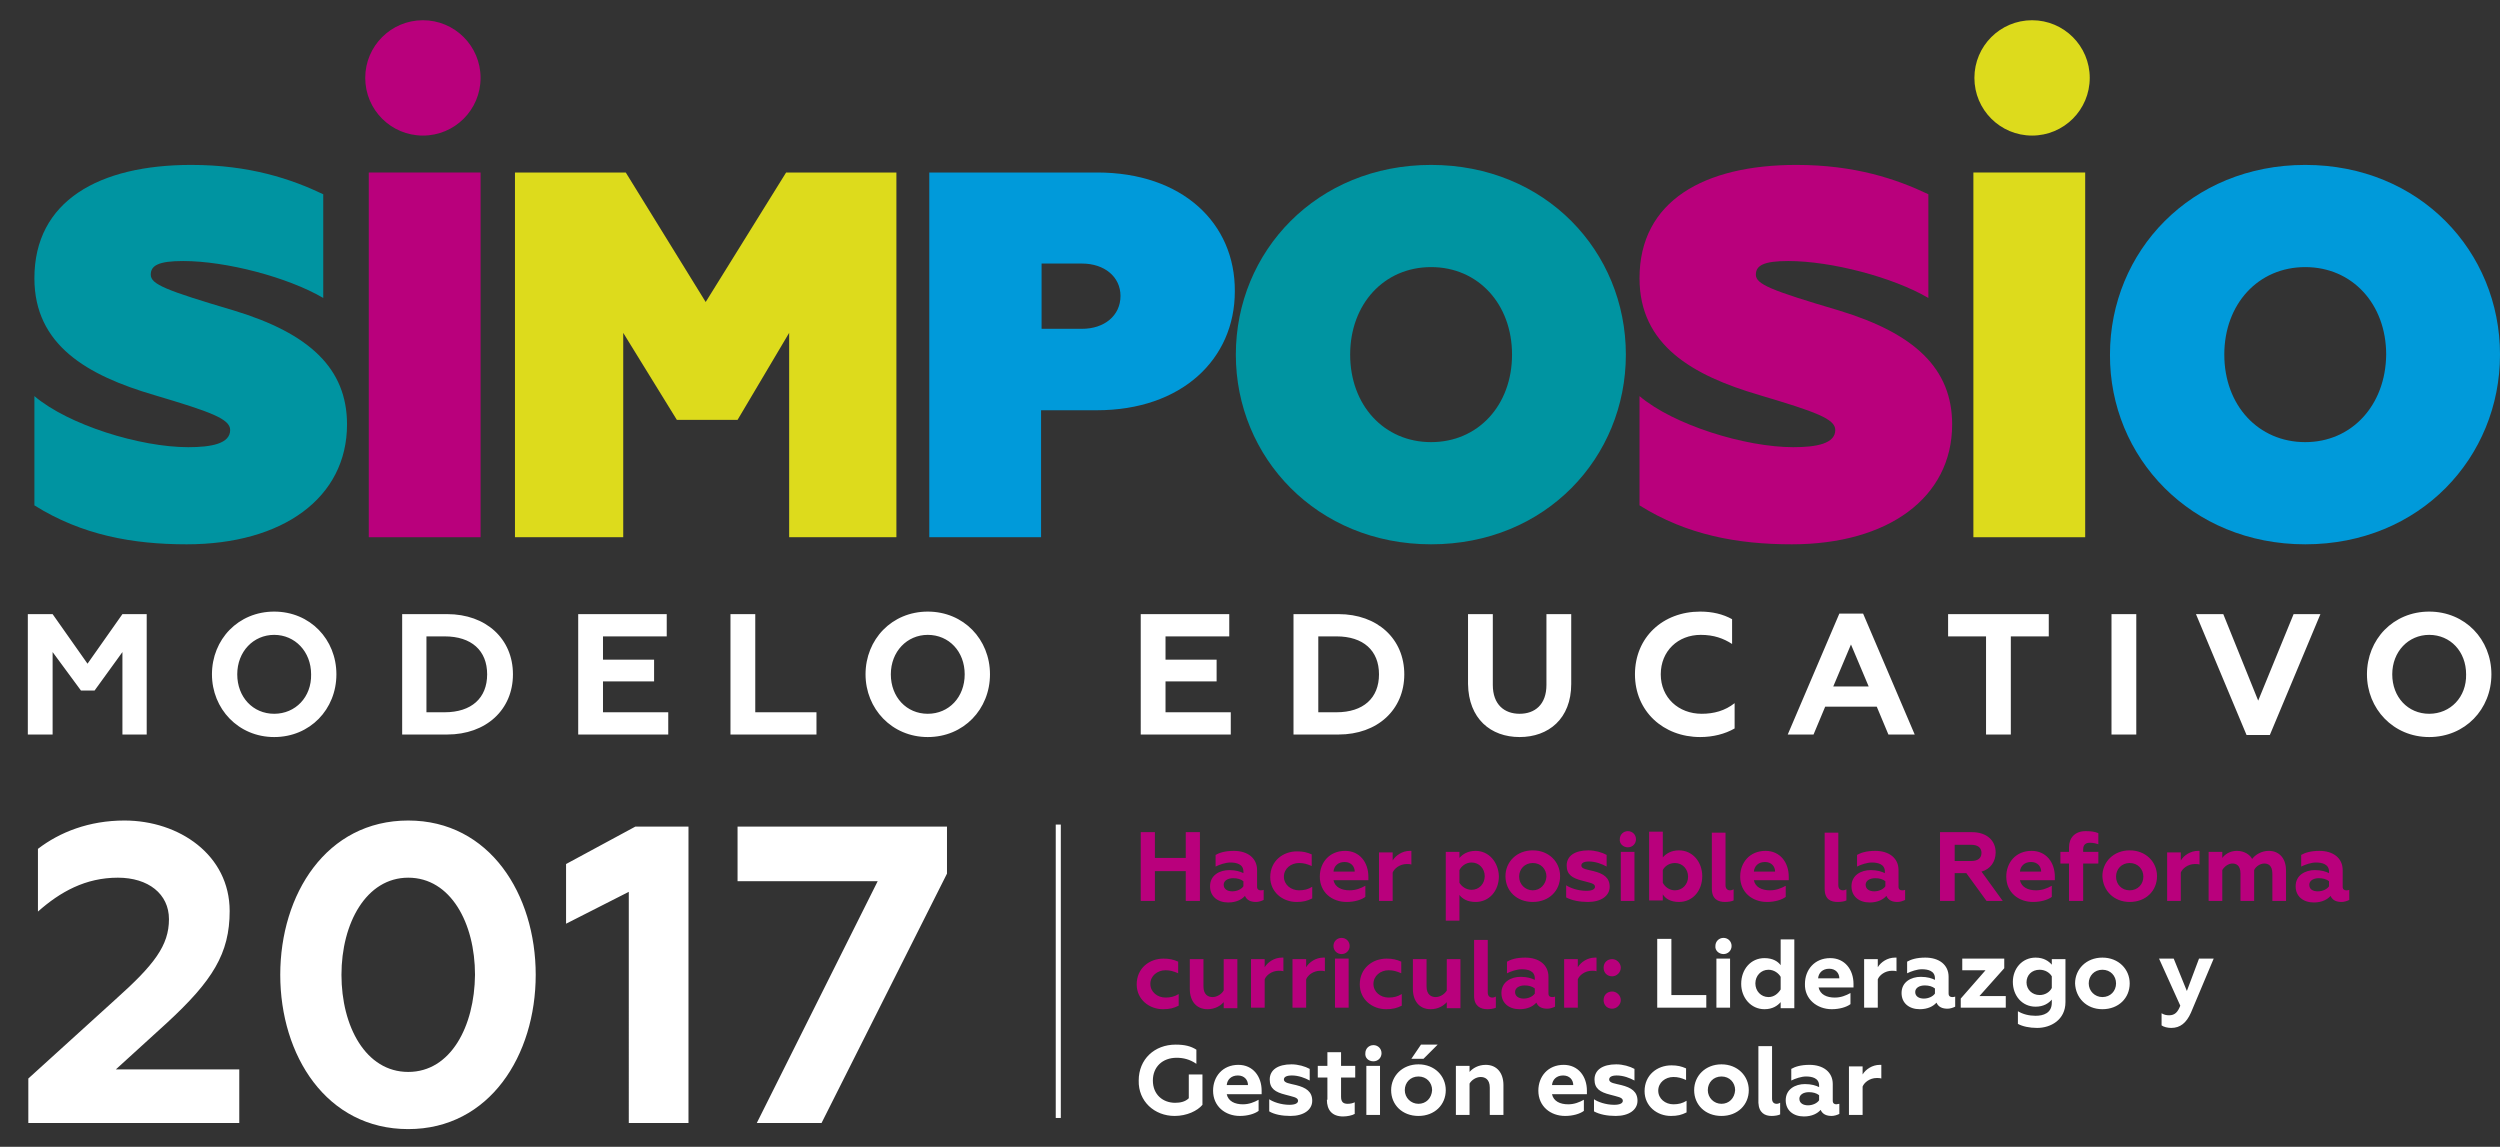 <?xml version="1.0" encoding="utf-8"?>
<!-- Generator: Adobe Illustrator 18.0.0, SVG Export Plug-In . SVG Version: 6.00 Build 0)  -->
<!DOCTYPE svg PUBLIC "-//W3C//DTD SVG 1.1//EN" "http://www.w3.org/Graphics/SVG/1.1/DTD/svg11.dtd">
<svg version="1.1" xmlns="http://www.w3.org/2000/svg" xmlns:xlink="http://www.w3.org/1999/xlink" x="0px" y="0px"
	 viewBox="0 0 494.2 226.7" enable-background="new 0 0 494.2 226.7" xml:space="preserve">
<rect x="0" y="0" width="494.2" height="226.7" fill="#333333" stroke="none"/>
<g id="Capa_1">
	<g>
		<g>
			<path fill="#0094A1" d="M36.9,107.6c19,0,31.7-9.2,31.7-23.7c0-11.1-7.5-18-22.3-22.5c-13.5-4-16.5-5.2-16.5-7.1
				c0-1.8,1.5-2.7,6.4-2.7c8.5,0,20.7,3.2,27.7,7.3V38.4c-6.3-3-14.5-5.8-26.1-5.8c-18.2,0-31,7.1-31,22.4
				c0,13.2,10.4,19.2,23.7,23.1c11.1,3.3,15,4.7,15,6.9c0,2.7-3.7,3.4-8.3,3.4c-9.5,0-23.7-4.4-30.4-10.1v21.6
				C16.2,105.8,26.3,107.6,36.9,107.6"/>
			<rect x="72.9" y="34.1" fill="#B9007C" width="22.1" height="72.1"/>
			<polygon fill="#DDDB1C" points="101.8,106.2 123.2,106.2 123.2,65.8 133.8,83 145.8,83 156,65.8 156,106.2 177.2,106.2 
				177.2,34.1 155.4,34.1 139.5,59.7 123.7,34.1 101.8,34.1 			"/>
			<path fill="#009ADA" d="M216.9,34.1h-33.2v72.1h22.1V81.1h11c16.8,0,27.3-10.1,27.3-23.5C244.2,44.1,233.7,34.1,216.9,34.1
				 M213.9,65h-8V52.1h8c4.4,0,7.6,2.6,7.6,6.4C221.5,62.4,218.3,65,213.9,65"/>
			<path fill="#0094A1" d="M282.9,87.4c-9.3,0-16-7.3-16-17.3c0-10,6.7-17.3,16-17.3c9.3,0,16,7.3,16,17.3
				C298.9,80.1,292.2,87.4,282.9,87.4 M282.9,107.6c22.7,0,38.5-17.2,38.5-37.5c0-20.4-15.9-37.5-38.5-37.5
				c-22.6,0-38.6,17.1-38.6,37.5C244.3,90.4,260.3,107.6,282.9,107.6"/>
			<path fill="#B9007C" d="M354.2,107.6c19,0,31.7-9.2,31.7-23.7c0-11.1-7.5-18-22.3-22.5c-13.5-4-16.5-5.2-16.5-7.1
				c0-1.8,1.5-2.7,6.4-2.7c8.5,0,20.7,3.2,27.7,7.3V38.4c-6.3-3-14.5-5.8-26.1-5.8c-18.2,0-31,7.1-31,22.4
				c0,13.2,10.4,19.2,23.7,23.1c11.1,3.3,15,4.7,15,6.9c0,2.7-3.7,3.4-8.3,3.4c-9.5,0-23.7-4.4-30.4-10.1v21.6
				C333.5,105.8,343.6,107.6,354.2,107.6"/>
			<rect x="390.1" y="34.1" fill="#DDDB1C" width="22.1" height="72.1"/>
			<path fill="#009ADA" d="M455.7,87.4c-9.3,0-16-7.3-16-17.3c0-10,6.7-17.3,16-17.3c9.3,0,16,7.3,16,17.3
				C471.6,80.1,464.9,87.4,455.7,87.4 M455.7,107.6c22.7,0,38.5-17.2,38.5-37.5c0-20.4-15.9-37.5-38.5-37.5
				c-22.6,0-38.6,17.1-38.6,37.5C417,90.4,433.1,107.6,455.7,107.6"/>
			<path fill="#B9007C" d="M83.6,26.8c6.3,0,11.4-5.1,11.4-11.4c0-6.3-5.1-11.4-11.4-11.4c-6.3,0-11.4,5.1-11.4,11.4
				C72.2,21.7,77.3,26.8,83.6,26.8"/>
			<path fill="#DDDB1C" d="M401.7,26.8c6.3,0,11.4-5.1,11.4-11.4c0-6.3-5.1-11.4-11.4-11.4c-6.3,0-11.4,5.1-11.4,11.4
				C390.3,21.7,395.4,26.8,401.7,26.8"/>
			<path fill="#FFFFFF" d="M5.6,222h41.7v-10.6H22.9l10.1-9.2c9-8.3,12.4-13.7,12.4-22.1c0-11.1-10-17.9-20.8-17.9
				c-7,0-12.8,2.3-17.1,5.6v12.4c4.4-3.9,9.4-6.7,15.8-6.7c6,0,10.1,3.2,10.1,8.2c0,5.2-2.9,9-10.5,15.8L5.6,213.2V222z M80.7,223.2
				c16.1,0,25.2-14.6,25.2-30.5c0-15.9-9.1-30.5-25.2-30.5c-16.2,0-25.3,14.6-25.3,30.5C55.4,208.6,64.5,223.2,80.7,223.2
				 M80.7,211.9c-8.4,0-13.2-9-13.2-19.2c0-10.2,4.9-19.2,13.2-19.2c8.4,0,13.2,9,13.2,19.2C93.8,202.9,89.1,211.9,80.7,211.9
				 M124.3,222h11.8v-58.6h-10.5l-13.7,7.4v11.8l12.4-6.3V222z M149.6,222h12.8l24.8-49.3v-9.3h-41.4v10.8h27.7L149.6,222z"/>
			<path fill="#FFFFFF" d="M5.5,145.2h4.9v-16.3l5.6,7.6h2.7l5.5-7.6v16.3H29v-23.8h-4.8l-6.9,9.8l-6.9-9.8H5.5V145.2z M54.2,141.1
				c-4.2,0-7.3-3.3-7.3-7.8c0-4.5,3.2-7.8,7.3-7.8s7.3,3.3,7.3,7.8C61.6,137.8,58.4,141.1,54.2,141.1 M54.2,145.7
				c7.1,0,12.3-5.5,12.3-12.4c0-6.9-5.2-12.4-12.3-12.4s-12.3,5.5-12.3,12.4C41.9,140.1,47.1,145.7,54.2,145.7 M79.5,145.2h8.9
				c7.7,0,13-4.9,13-11.9c0-7-5.3-11.9-13-11.9h-8.9V145.2z M84.3,140.8v-15h3.6c5.3,0,8.4,2.8,8.4,7.5c0,4.7-3.1,7.5-8.4,7.5H84.3z
				 M114.3,145.2h17.8v-4.4h-12.9v-6.1h10.1v-4.3h-10.1v-4.6h12.6v-4.4h-17.5V145.2z M144.5,145.2h16.9v-4.4h-12.1v-19.4h-4.9V145.2
				z M183.4,141.1c-4.2,0-7.3-3.3-7.3-7.8c0-4.5,3.2-7.8,7.3-7.8c4.2,0,7.3,3.3,7.3,7.8C190.7,137.8,187.6,141.1,183.4,141.1
				 M183.4,145.7c7.1,0,12.3-5.5,12.3-12.4c0-6.9-5.2-12.4-12.3-12.4c-7.1,0-12.3,5.5-12.3,12.4
				C171.1,140.1,176.3,145.7,183.4,145.7 M225.5,145.2h17.8v-4.4h-12.9v-6.1h10.1v-4.3h-10.1v-4.6h12.6v-4.4h-17.5V145.2z
				 M255.7,145.2h8.9c7.7,0,13-4.9,13-11.9c0-7-5.3-11.9-13-11.9h-8.9V145.2z M260.6,140.8v-15h3.6c5.3,0,8.4,2.8,8.4,7.5
				c0,4.7-3.1,7.5-8.4,7.5H260.6z M300.4,145.7c5.7,0,10.2-3.6,10.2-10.5v-13.8h-4.9v14c0,3.9-2.3,5.7-5.3,5.7c-3,0-5.3-1.8-5.3-5.7
				v-14h-4.9v13.8C290.3,142.1,294.7,145.7,300.4,145.7 M336.1,145.7c2.5,0,4.9-0.6,6.8-1.7V139c-1.9,1.5-4.1,2.1-6.5,2.1
				c-4.6,0-8.1-3.2-8.1-7.8c0-4.6,3.4-7.8,7.9-7.8c2.6,0,4.5,0.7,6.2,1.8v-4.9c-1.8-1-3.9-1.5-6.3-1.5c-7.4,0-12.9,5.1-12.9,12.4
				C323.2,140.6,328.8,145.7,336.1,145.7 M353.4,145.2h5.1l2.3-5.5H371l2.3,5.5h5.2l-10.2-23.9h-4.7L353.4,145.2z M362.4,135.7
				l3.5-8.3l3.5,8.3H362.4z M385.1,121.4v4.4h7.5v19.4h4.9v-19.4h7.5v-4.4H385.1z M417.4,145.2h4.9v-23.8h-4.9V145.2z M444.1,145.3
				h4.6l10-23.9h-5.3l-7,17.1l-6.9-17.1h-5.4L444.1,145.3z M480.2,141.1c-4.2,0-7.3-3.3-7.3-7.8c0-4.5,3.2-7.8,7.3-7.8
				c4.2,0,7.3,3.3,7.3,7.8C487.6,137.8,484.4,141.1,480.2,141.1 M480.2,145.7c7.1,0,12.3-5.5,12.3-12.4c0-6.9-5.2-12.4-12.3-12.4
				c-7.1,0-12.3,5.5-12.3,12.4C467.9,140.1,473.1,145.7,480.2,145.7"/>
			<path fill="#B9007C" d="M225.5,178.1h2.8v-5.9h6.1v5.9h2.8v-13.6h-2.8v5.1h-6.1v-5.1h-2.8V178.1z M249.2,176
				c-0.4,0-0.7-0.2-0.7-0.7V172c0-2.4-1.9-3.8-4.6-3.8c-1.8,0-2.9,0.4-3.6,0.8v2.3c0.8-0.4,2-0.8,2.9-0.8c1.2,0,2.6,0.3,2.6,1.8v0.3
				c-0.6-0.3-1.5-0.6-2.8-0.6c-1.9,0-3.8,1-3.8,3.2c0,2,1.5,3.2,3.6,3.2c1.6,0,2.7-0.6,3.3-1.3c0.4,0.9,1.2,1.2,2.2,1.2
				c0.5,0,1.1-0.2,1.5-0.4v-2C249.6,176,249.4,176,249.2,176 M245.8,175.2c-0.4,0.6-1.3,1-2.2,1c-0.9,0-1.7-0.4-1.7-1.3
				c0-0.8,0.8-1.3,1.9-1.3c0.8,0,1.5,0.2,2,0.6V175.2z M256.3,178.3c1.3,0,2.1-0.2,3.1-0.7v-2.3c-0.8,0.5-1.6,0.7-2.6,0.7
				c-1.6,0-3-1.1-3-2.7c0-1.6,1.4-2.7,3-2.7c0.9,0,1.6,0.2,2.5,0.6v-2.3c-0.9-0.4-1.7-0.6-2.9-0.6c-2.8,0-5.3,1.9-5.3,5.1
				C251.1,176.4,253.6,178.3,256.3,178.3 M266.2,178.3c1.5,0,2.9-0.4,3.7-1v-2.2c-0.9,0.5-1.9,0.9-3.1,0.9c-1.6,0-2.9-0.6-3.2-2h6.9
				v-0.7c0-2.8-1.7-5.1-4.6-5.1c-3.1,0-5,2.3-5,5.1C260.9,176.4,263.3,178.3,266.2,178.3 M263.6,172.3c0.1-1.1,0.9-1.9,2.2-1.9
				c1.3,0,2,0.9,2,1.9H263.6z M272.6,178.1h2.7v-5.6c0.3-0.8,1.4-1.7,2.8-1.7c0.3,0,0.6,0,0.9,0.1v-2.7c-0.1,0-0.2,0-0.3,0
				c-1.5,0-2.8,0.9-3.4,1.9v-1.6h-2.7V178.1z M291.7,168.2c-1.6,0-2.6,0.7-3.2,1.4v-1.2h-2.7V182h2.7v-5.1c0.5,0.7,1.5,1.4,3.2,1.4
				c2.7,0,4.6-2.2,4.6-5.1C296.2,170.4,294.3,168.2,291.7,168.2 M290.9,170.5c1.5,0,2.6,1.2,2.6,2.7c0,1.5-1.1,2.7-2.6,2.7
				c-1.1,0-2-0.7-2.4-1.4V172C288.9,171.2,289.8,170.5,290.9,170.5 M303,176c-1.5,0-2.7-1.2-2.7-2.7c0-1.5,1.1-2.7,2.7-2.7
				c1.6,0,2.7,1.2,2.7,2.7C305.6,174.8,304.5,176,303,176 M303,178.3c3.2,0,5.4-2.2,5.4-5.1c0-2.8-2.2-5.1-5.4-5.1
				c-3.2,0-5.4,2.3-5.4,5.1C297.6,176.1,299.8,178.3,303,178.3 M313.9,178.3c2.6,0,4.3-1.2,4.3-3c0-1.8-1.2-2.6-3.2-3.1
				c-1.2-0.3-2.4-0.4-2.4-1.1c0-0.5,0.5-0.8,1.5-0.8c1.3,0,2.6,0.5,3.5,1v-2.3c-0.9-0.5-2.3-0.9-3.6-0.9c-2.7,0-4.3,1.1-4.3,3
				c0,1.8,1.1,2.5,3.1,3c1.4,0.4,2.5,0.5,2.5,1.2c0,0.5-0.6,0.8-1.7,0.8c-1.7,0-3.3-0.6-4-1.1v2.4
				C310.7,178,312.3,178.3,313.9,178.3 M320.4,178.1h2.7v-9.7h-2.7V178.1z M321.8,167.5c0.9,0,1.6-0.7,1.6-1.6
				c0-0.9-0.7-1.6-1.6-1.6c-0.9,0-1.6,0.7-1.6,1.6C320.1,166.8,320.9,167.5,321.8,167.5 M331.9,178.3c2.7,0,4.6-2.2,4.6-5.1
				c0-2.8-1.9-5.1-4.6-5.1c-1.6,0-2.6,0.7-3.2,1.4v-5.1H326v13.6h2.7v-1.2C329.2,177.6,330.2,178.3,331.9,178.3 M331.1,176
				c-1.1,0-2-0.7-2.4-1.5V172c0.4-0.8,1.3-1.4,2.4-1.4c1.5,0,2.6,1.2,2.6,2.7C333.7,174.8,332.6,176,331.1,176 M341,178.3
				c0.6,0,1.3-0.1,1.7-0.3v-2.2c-0.2,0.1-0.4,0.2-0.7,0.2c-0.5,0-0.9-0.3-0.9-1v-10.4h-2.7v11.1C338.4,177.8,339.7,178.3,341,178.3
				 M349.3,178.3c1.5,0,2.9-0.4,3.7-1v-2.2c-0.9,0.5-1.9,0.9-3.1,0.9c-1.6,0-2.9-0.6-3.2-2h6.9v-0.7c0-2.8-1.7-5.1-4.6-5.1
				c-3.1,0-5,2.3-5,5.1C344,176.4,346.4,178.3,349.3,178.3 M346.7,172.3c0.1-1.1,0.9-1.9,2.2-1.9c1.3,0,2,0.9,2,1.9H346.7z
				 M363.3,178.3c0.6,0,1.3-0.1,1.7-0.3v-2.2c-0.2,0.1-0.4,0.2-0.7,0.2c-0.5,0-0.9-0.3-0.9-1v-10.4h-2.7v11.1
				C360.7,177.8,361.9,178.3,363.3,178.3 M376,176c-0.4,0-0.7-0.2-0.7-0.7V172c0-2.4-1.9-3.8-4.6-3.8c-1.8,0-2.9,0.4-3.6,0.8v2.3
				c0.8-0.4,2-0.8,2.9-0.8c1.2,0,2.6,0.3,2.6,1.8v0.3c-0.6-0.3-1.5-0.6-2.8-0.6c-1.9,0-3.8,1-3.8,3.2c0,2,1.5,3.2,3.6,3.2
				c1.6,0,2.7-0.6,3.3-1.3c0.4,0.9,1.2,1.2,2.2,1.2c0.5,0,1.1-0.2,1.5-0.4v-2C376.4,176,376.2,176,376,176 M372.7,175.2
				c-0.4,0.6-1.3,1-2.2,1c-0.9,0-1.7-0.4-1.7-1.3c0-0.8,0.8-1.3,1.9-1.3c0.8,0,1.5,0.2,2,0.6V175.2z M383.6,178.1h2.8v-5.5h2.3
				l4,5.5h3.2l-4.2-5.8c1.8-0.5,2.8-2,2.8-3.8c0-2.3-1.7-4-4.7-4h-6.3V178.1z M386.4,170.3V167h3.3c1.3,0,2,0.6,2,1.6
				c0,1.1-0.8,1.6-2,1.6H386.4z M401.9,178.3c1.5,0,2.9-0.4,3.7-1v-2.2c-0.9,0.5-1.9,0.9-3.1,0.9c-1.6,0-2.9-0.6-3.2-2h6.9v-0.7
				c0-2.8-1.7-5.1-4.6-5.1c-3.1,0-5,2.3-5,5.1C396.6,176.4,399,178.3,401.9,178.3 M399.3,172.3c0.1-1.1,0.9-1.9,2.2-1.9
				c1.3,0,2,0.9,2,1.9H399.3z M411.8,178.1v-7.4h3v-2.3h-3v-0.5c0-0.9,0.5-1.3,1.3-1.3c0.7,0,1.1,0.1,1.7,0.3v-2.2
				c-0.7-0.3-1.5-0.4-2.5-0.4c-2.2,0-3.3,1.4-3.3,3.2v0.9h-1.7v2.3h1.7v7.4H411.8z M421,176c-1.6,0-2.7-1.2-2.7-2.7
				c0-1.5,1.1-2.7,2.7-2.7c1.6,0,2.7,1.2,2.7,2.7C423.7,174.8,422.6,176,421,176 M421,178.3c3.2,0,5.4-2.2,5.4-5.1
				c0-2.8-2.2-5.1-5.4-5.1c-3.2,0-5.4,2.3-5.4,5.1C415.7,176.1,417.9,178.3,421,178.3 M428.4,178.1h2.7v-5.6
				c0.3-0.8,1.4-1.7,2.8-1.7c0.3,0,0.6,0,0.9,0.1v-2.7c-0.1,0-0.2,0-0.3,0c-1.5,0-2.8,0.9-3.4,1.9v-1.6h-2.7V178.1z M436.6,178.1
				h2.7v-6.1c0.4-0.7,1.2-1.3,2-1.3c0.7,0,1.6,0.3,1.6,2v5.4h2.7V172c0.3-0.7,1.2-1.3,2-1.3c0.7,0,1.6,0.3,1.6,2v5.4h2.7v-6
				c0-2.6-1.5-3.9-3.4-3.9c-1.5,0-2.7,0.8-3.3,1.6c-0.4-0.8-1.5-1.6-3-1.6c-1.4,0-2.4,0.7-2.9,1.4v-1.2h-2.7V178.1z M463.8,176
				c-0.4,0-0.7-0.2-0.7-0.7V172c0-2.4-1.9-3.8-4.6-3.8c-1.8,0-2.9,0.4-3.6,0.8v2.3c0.8-0.4,2-0.8,2.9-0.8c1.2,0,2.6,0.3,2.6,1.8v0.3
				c-0.6-0.3-1.5-0.6-2.8-0.6c-1.9,0-3.8,1-3.8,3.2c0,2,1.5,3.2,3.6,3.2c1.6,0,2.7-0.6,3.3-1.3c0.4,0.9,1.2,1.2,2.2,1.2
				c0.5,0,1.1-0.2,1.5-0.4v-2C464.2,176,463.9,176,463.8,176 M460.4,175.2c-0.4,0.6-1.3,1-2.2,1c-1,0-1.7-0.4-1.7-1.3
				c0-0.8,0.8-1.3,1.9-1.3c0.8,0,1.5,0.2,2,0.6V175.2z"/>
			<path fill="#B9007C" d="M229.9,199.5c1.3,0,2.1-0.2,3.1-0.7v-2.3c-0.8,0.5-1.6,0.7-2.6,0.7c-1.6,0-3-1.1-3-2.7
				c0-1.6,1.4-2.7,3-2.7c0.9,0,1.6,0.2,2.5,0.6v-2.3c-0.9-0.4-1.7-0.6-2.9-0.6c-2.8,0-5.3,1.9-5.3,5.1
				C224.7,197.6,227.2,199.5,229.9,199.5 M241.9,189.6v6.2c-0.4,0.7-1.3,1.3-2.2,1.3c-0.8,0-1.8-0.4-1.8-2.1v-5.4h-2.7v5.9
				c0,2.4,1.3,4,3.5,4c1.5,0,2.6-0.7,3.2-1.4v1.2h2.7v-9.7H241.9z M247.3,199.2h2.7v-5.6c0.3-0.8,1.4-1.7,2.8-1.7
				c0.3,0,0.6,0,0.9,0.1v-2.7c-0.1,0-0.2,0-0.3,0c-1.5,0-2.8,0.9-3.4,1.9v-1.6h-2.7V199.2z M255.5,199.2h2.7v-5.6
				c0.3-0.8,1.4-1.7,2.8-1.7c0.3,0,0.6,0,0.9,0.1v-2.7c-0.1,0-0.2,0-0.3,0c-1.5,0-2.8,0.9-3.4,1.9v-1.6h-2.7V199.2z M263.9,199.2
				h2.7v-9.7h-2.7V199.2z M265.2,188.6c0.9,0,1.6-0.7,1.6-1.6c0-0.9-0.7-1.6-1.6-1.6c-0.9,0-1.6,0.7-1.6,1.6
				C263.6,187.9,264.3,188.6,265.2,188.6 M274,199.5c1.3,0,2.1-0.2,3.1-0.7v-2.3c-0.8,0.5-1.6,0.7-2.6,0.7c-1.6,0-3-1.1-3-2.7
				c0-1.6,1.4-2.7,3-2.7c0.9,0,1.6,0.2,2.5,0.6v-2.3c-0.9-0.4-1.7-0.6-2.9-0.6c-2.8,0-5.3,1.9-5.3,5.1
				C268.8,197.6,271.3,199.5,274,199.5 M286,189.6v6.2c-0.4,0.7-1.3,1.3-2.2,1.3c-0.8,0-1.8-0.4-1.8-2.1v-5.4h-2.7v5.9
				c0,2.4,1.3,4,3.5,4c1.5,0,2.6-0.7,3.2-1.4v1.2h2.7v-9.7H286z M294,199.5c0.6,0,1.3-0.1,1.7-0.3v-2.2c-0.2,0.1-0.4,0.2-0.7,0.2
				c-0.5,0-0.9-0.3-0.9-1v-10.4h-2.7v11.1C291.4,198.9,292.7,199.5,294,199.5 M306.8,197.1c-0.4,0-0.7-0.2-0.7-0.7v-3.3
				c0-2.4-1.9-3.8-4.6-3.8c-1.8,0-2.9,0.4-3.6,0.8v2.3c0.8-0.4,2-0.8,2.9-0.8c1.2,0,2.6,0.3,2.6,1.8v0.3c-0.6-0.3-1.5-0.6-2.8-0.6
				c-1.9,0-3.8,1-3.8,3.2c0,2,1.5,3.2,3.6,3.2c1.6,0,2.7-0.6,3.3-1.3c0.4,0.9,1.2,1.2,2.2,1.2c0.5,0,1.1-0.2,1.5-0.4v-2
				C307.2,197.1,306.9,197.1,306.8,197.1 M303.4,196.4c-0.4,0.6-1.3,1-2.2,1c-0.9,0-1.7-0.4-1.7-1.3c0-0.8,0.8-1.3,1.9-1.3
				c0.8,0,1.5,0.2,2,0.6V196.4z M309.2,199.2h2.7v-5.6c0.3-0.8,1.4-1.7,2.8-1.7c0.3,0,0.6,0,0.9,0.1v-2.7c-0.1,0-0.2,0-0.3,0
				c-1.5,0-2.8,0.9-3.4,1.9v-1.6h-2.7V199.2z M318.7,193c0.9,0,1.7-0.8,1.7-1.7c0-0.9-0.8-1.7-1.7-1.7c-1,0-1.7,0.7-1.7,1.7
				C317,192.3,317.7,193,318.7,193 M318.7,199.4c0.9,0,1.7-0.8,1.7-1.7c0-0.9-0.8-1.7-1.7-1.7c-1,0-1.7,0.7-1.7,1.7
				C317,198.7,317.7,199.4,318.7,199.4"/>
			<path fill="#FFFFFF" d="M327.6,199.2h9.7v-2.5h-6.9v-11.1h-2.8V199.2z M339.3,199.2h2.7v-9.7h-2.7V199.2z M340.7,188.6
				c0.9,0,1.6-0.7,1.6-1.6c0-0.9-0.7-1.6-1.6-1.6c-0.9,0-1.6,0.7-1.6,1.6C339,187.9,339.8,188.6,340.7,188.6 M348.8,199.5
				c1.6,0,2.6-0.7,3.2-1.4v1.2h2.7v-13.6H352v5.1c-0.5-0.7-1.5-1.4-3.2-1.4c-2.7,0-4.6,2.2-4.6,5.1
				C344.2,197.2,346.1,199.5,348.8,199.5 M349.6,197.1c-1.5,0-2.6-1.2-2.6-2.7c0-1.5,1.1-2.7,2.6-2.7c1.1,0,2,0.7,2.4,1.4v2.5
				C351.5,196.4,350.7,197.1,349.6,197.1 M362.1,199.5c1.5,0,2.9-0.4,3.7-1v-2.2c-0.9,0.5-1.9,0.9-3.1,0.9c-1.6,0-2.9-0.6-3.2-2h6.9
				v-0.7c0-2.8-1.7-5.1-4.6-5.1c-3.1,0-5,2.3-5,5.1C356.7,197.5,359.2,199.5,362.1,199.5 M359.4,193.4c0.1-1.1,0.9-1.9,2.2-1.9
				c1.3,0,2,0.9,2,1.9H359.4z M368.5,199.2h2.7v-5.6c0.3-0.8,1.4-1.7,2.8-1.7c0.3,0,0.6,0,0.9,0.1v-2.7c-0.1,0-0.2,0-0.3,0
				c-1.5,0-2.8,0.9-3.4,1.9v-1.6h-2.7V199.2z M385.9,197.1c-0.4,0-0.7-0.2-0.7-0.7v-3.3c0-2.4-1.9-3.8-4.6-3.8
				c-1.8,0-2.9,0.4-3.6,0.8v2.3c0.8-0.4,2-0.8,2.9-0.8c1.2,0,2.6,0.3,2.6,1.8v0.3c-0.6-0.3-1.5-0.6-2.8-0.6c-1.9,0-3.8,1-3.8,3.2
				c0,2,1.5,3.2,3.6,3.2c1.6,0,2.7-0.6,3.3-1.3c0.4,0.9,1.2,1.2,2.2,1.2c0.5,0,1.1-0.2,1.5-0.4v-2
				C386.3,197.1,386,197.1,385.9,197.1 M382.5,196.4c-0.4,0.6-1.3,1-2.2,1c-0.9,0-1.7-0.4-1.7-1.3c0-0.8,0.8-1.3,1.9-1.3
				c0.8,0,1.5,0.2,2,0.6V196.4z M387.6,199.2h8.9v-2.3h-5.2l4.9-5.5v-1.9h-8.3v2.3h4.6l-4.9,5.6V199.2z M405.6,189.6v1.1
				c-0.6-0.7-1.6-1.4-3.2-1.4c-2.7,0-4.5,2.2-4.5,4.8c0,2.7,1.8,4.9,4.5,4.9c1.6,0,2.6-0.7,3.2-1.4v0.6c0,2.1-1.7,2.6-3.2,2.6
				c-1.3,0-2.5-0.3-3.5-0.9v2.5c0.9,0.5,2.3,0.8,3.8,0.8c2.7,0,5.6-1.6,5.6-5.1v-8.5H405.6z M403.2,196.7c-1.5,0-2.6-1.1-2.6-2.5
				c0-1.4,1-2.5,2.6-2.5c1.1,0,2,0.6,2.4,1.3v2.3C405.2,196.1,404.3,196.7,403.2,196.7 M415.6,197.1c-1.5,0-2.7-1.2-2.7-2.7
				c0-1.5,1.1-2.7,2.7-2.7s2.7,1.2,2.7,2.7C418.3,195.9,417.2,197.1,415.6,197.1 M415.6,199.5c3.2,0,5.4-2.2,5.4-5.1
				c0-2.8-2.2-5.1-5.4-5.1c-3.2,0-5.4,2.3-5.4,5.1C410.3,197.2,412.4,199.5,415.6,199.5 M429.2,203.2c1.8,0,3-1,3.9-3l4.5-10.7h-2.9
				l-2.4,6.4l-2.6-6.4h-2.9l4.2,9.3c-0.5,1.3-1.1,1.9-2.2,1.9c-0.6,0-1-0.1-1.5-0.4v2.4C427.7,203,428.5,203.2,429.2,203.2"/>
			<path fill="#FFFFFF" d="M232.2,220.6c2.4,0,4.5-1,5.5-2.2v-6H235v4.7c-0.7,0.7-1.7,0.9-2.7,0.9c-2.4,0-4.4-1.6-4.4-4.4
				c0-2.7,1.9-4.5,4.7-4.5c1.3,0,2.6,0.3,3.9,1.2v-2.8c-1.1-0.7-2.3-1-4.1-1c-4.2,0-7.3,2.9-7.3,7.1
				C225,217.7,228.2,220.6,232.2,220.6 M245.1,220.6c1.5,0,2.9-0.4,3.7-1v-2.2c-0.9,0.5-1.9,0.9-3.1,0.9c-1.6,0-2.9-0.6-3.2-2h6.9
				v-0.7c0-2.8-1.7-5.1-4.6-5.1c-3.1,0-5,2.3-5,5.1C239.8,218.7,242.2,220.6,245.1,220.6 M242.5,214.5c0.1-1.1,0.9-1.9,2.2-1.9
				c1.3,0,2,0.9,2,1.9H242.5z M255.1,220.6c2.6,0,4.3-1.2,4.3-3c0-1.8-1.2-2.6-3.2-3.1c-1.2-0.3-2.4-0.4-2.4-1.1
				c0-0.5,0.5-0.8,1.6-0.8c1.3,0,2.6,0.5,3.5,1v-2.3c-0.9-0.5-2.3-0.9-3.6-0.9c-2.7,0-4.3,1.1-4.3,3c0,1.8,1.1,2.5,3.1,3
				c1.4,0.4,2.5,0.5,2.5,1.2c0,0.5-0.6,0.8-1.7,0.8c-1.7,0-3.3-0.6-4-1.1v2.4C251.9,220.3,253.4,220.6,255.1,220.6 M262.3,217.4
				c0,2,1,3.3,3.2,3.3c0.8,0,1.8-0.2,2.3-0.5v-2.3c-0.4,0.2-0.9,0.3-1.4,0.3c-0.9,0-1.3-0.4-1.3-1.4V213h2.8v-2.3h-2.8v-2.7h-2.7
				v2.7h-1.9v2.3h1.9V217.4z M270.1,220.4h2.7v-9.7h-2.7V220.4z M271.5,209.8c0.9,0,1.6-0.7,1.6-1.6c0-0.9-0.7-1.6-1.6-1.6
				s-1.6,0.7-1.6,1.6C269.8,209.1,270.5,209.8,271.5,209.8 M280.4,218.2c-1.5,0-2.7-1.2-2.7-2.7c0-1.5,1.1-2.7,2.7-2.7
				s2.7,1.2,2.7,2.7C283,217.1,281.9,218.2,280.4,218.2 M280.4,220.6c3.2,0,5.4-2.2,5.4-5.1c0-2.8-2.2-5.1-5.4-5.1
				c-3.2,0-5.4,2.3-5.4,5.1C275,218.4,277.2,220.6,280.4,220.6 M279,209.3h2.4l2.8-2.8h-3.3L279,209.3z M290.5,220.4v-6.2
				c0.4-0.7,1.3-1.3,2.2-1.3c0.8,0,1.8,0.4,1.8,2.1v5.4h2.7v-5.9c0-2.4-1.3-4-3.5-4c-1.5,0-2.6,0.7-3.2,1.4v-1.2h-2.7v9.7H290.5z
				 M309.4,220.6c1.5,0,2.9-0.4,3.7-1v-2.2c-0.9,0.5-1.9,0.9-3.1,0.9c-1.6,0-2.9-0.6-3.2-2h6.9v-0.7c0-2.8-1.7-5.1-4.6-5.1
				c-3.1,0-5,2.3-5,5.1C304.1,218.7,306.5,220.6,309.4,220.6 M306.8,214.5c0.1-1.1,0.9-1.9,2.2-1.9c1.3,0,2,0.9,2,1.9H306.8z
				 M319.4,220.6c2.6,0,4.3-1.2,4.3-3c0-1.8-1.2-2.6-3.2-3.1c-1.2-0.3-2.4-0.4-2.4-1.1c0-0.5,0.5-0.8,1.5-0.8c1.3,0,2.6,0.5,3.5,1
				v-2.3c-0.9-0.5-2.3-0.9-3.6-0.9c-2.7,0-4.3,1.1-4.3,3c0,1.8,1.1,2.5,3.1,3c1.4,0.4,2.5,0.5,2.5,1.2c0,0.5-0.6,0.8-1.7,0.8
				c-1.7,0-3.3-0.6-4-1.1v2.4C316.2,220.3,317.7,220.6,319.4,220.6 M330.3,220.6c1.3,0,2.1-0.2,3.1-0.7v-2.3
				c-0.8,0.5-1.6,0.7-2.6,0.7c-1.6,0-3-1.1-3-2.7c0-1.6,1.4-2.7,3-2.7c0.9,0,1.6,0.2,2.5,0.6v-2.3c-0.9-0.4-1.7-0.6-2.9-0.6
				c-2.8,0-5.3,1.9-5.3,5.1C325.1,218.7,327.6,220.6,330.3,220.6 M340.3,218.2c-1.5,0-2.7-1.2-2.7-2.7c0-1.5,1.1-2.7,2.7-2.7
				s2.7,1.2,2.7,2.7C342.9,217.1,341.8,218.2,340.3,218.2 M340.3,220.6c3.2,0,5.4-2.2,5.4-5.1c0-2.8-2.2-5.1-5.4-5.1
				c-3.2,0-5.4,2.3-5.4,5.1C334.9,218.4,337.1,220.6,340.3,220.6 M350.2,220.6c0.6,0,1.3-0.1,1.7-0.3V218c-0.2,0.1-0.4,0.2-0.7,0.2
				c-0.5,0-0.9-0.3-0.9-1v-10.4h-2.7V218C347.7,220,348.9,220.6,350.2,220.6 M363,218.3c-0.4,0-0.7-0.2-0.7-0.7v-3.3
				c0-2.4-1.9-3.8-4.6-3.8c-1.8,0-2.9,0.4-3.6,0.8v2.3c0.8-0.4,2-0.8,2.9-0.8c1.2,0,2.6,0.3,2.6,1.8v0.3c-0.6-0.3-1.5-0.6-2.8-0.6
				c-1.9,0-3.8,1-3.8,3.2c0,2,1.5,3.2,3.6,3.2c1.6,0,2.7-0.6,3.3-1.3c0.4,0.9,1.2,1.2,2.2,1.2c0.5,0,1.1-0.2,1.5-0.4v-2
				C363.4,218.2,363.2,218.3,363,218.3 M359.6,217.5c-0.4,0.6-1.3,1-2.2,1c-0.9,0-1.7-0.4-1.7-1.3c0-0.8,0.8-1.3,1.9-1.3
				c0.8,0,1.5,0.2,2,0.6V217.5z M365.5,220.4h2.7v-5.6c0.3-0.8,1.4-1.7,2.8-1.7c0.3,0,0.6,0,0.9,0.1v-2.7c-0.1,0-0.2,0-0.3,0
				c-1.5,0-2.8,0.9-3.4,1.9v-1.6h-2.7V220.4z"/>
			<line fill="none" stroke="#FFFFFF" x1="209.2" y1="163" x2="209.2" y2="221"/>
		</g>
	</g>
</g>
<g id="Capa_2">
</g>
</svg>
